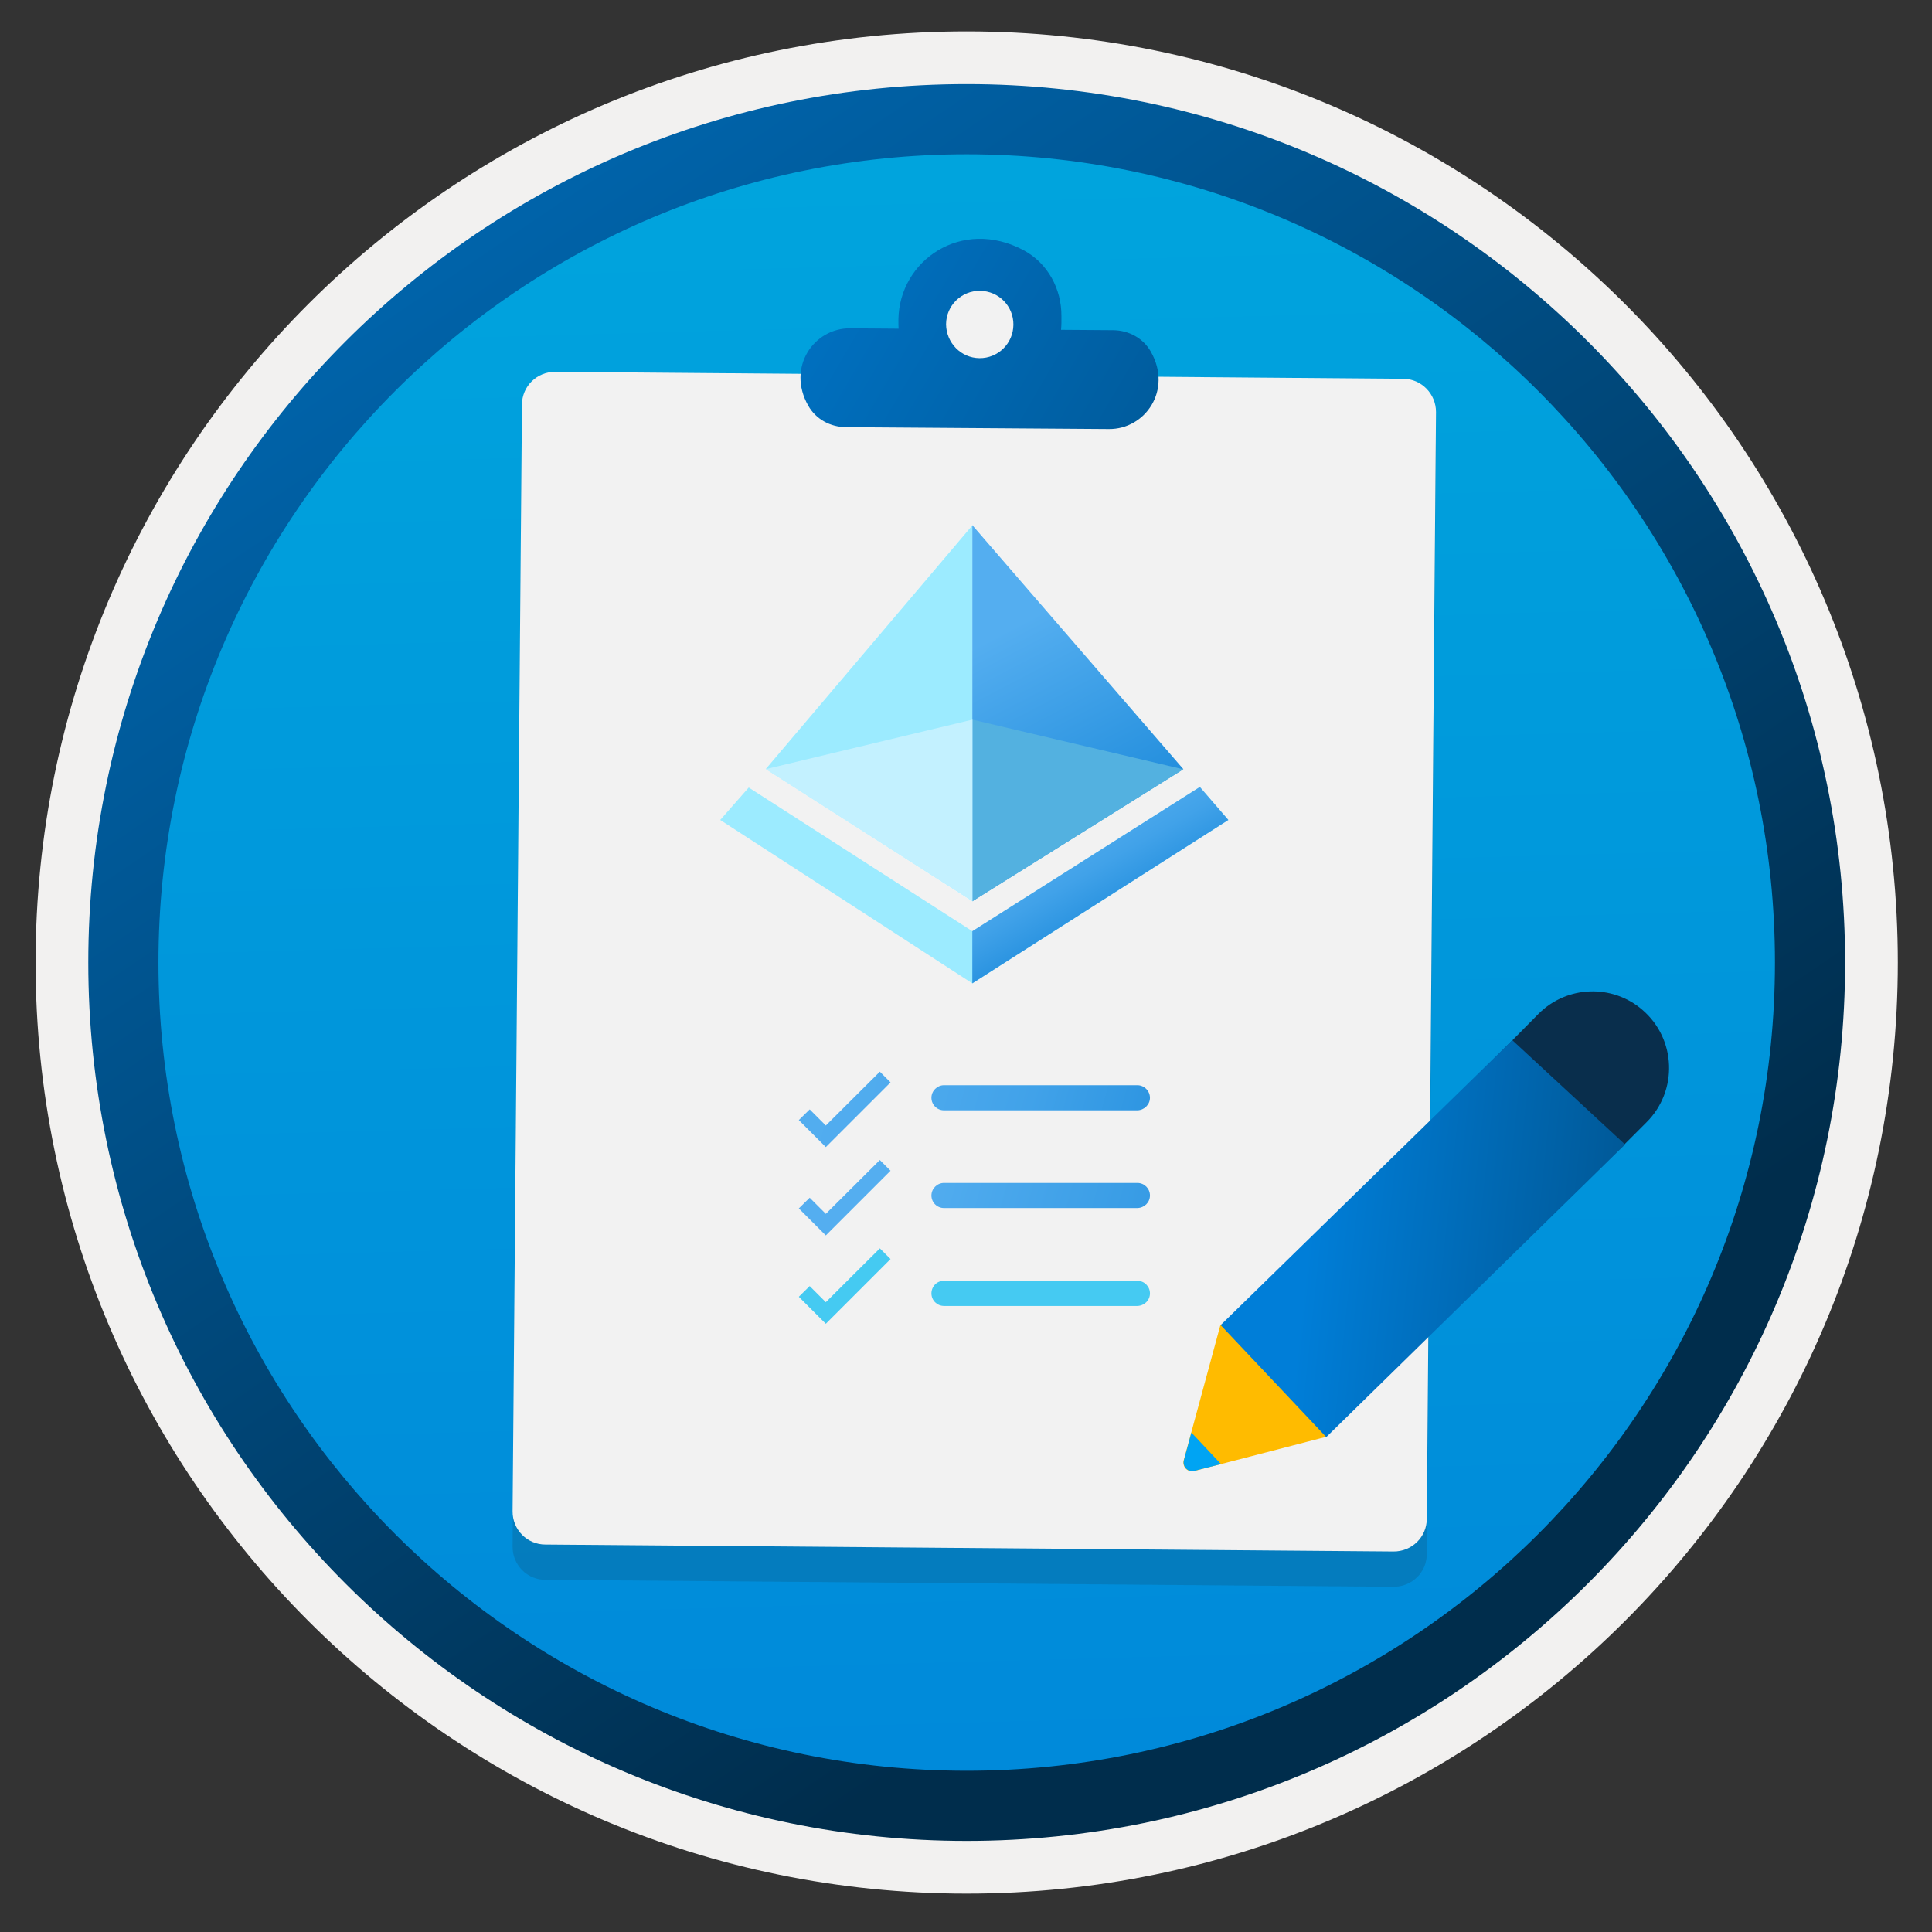 <svg width="103" height="103" viewBox="0 0 103 103" fill="none" xmlns="http://www.w3.org/2000/svg">
<rect x="0" y="0" width="103" height="103" fill="#333333" stroke="none"/>
<path d="M51.537 98.124C25.687 98.124 4.727 77.174 4.727 51.314C4.727 25.454 25.687 4.504 51.537 4.504C77.387 4.504 98.347 25.464 98.347 51.314C98.347 77.164 77.387 98.124 51.537 98.124Z" fill="url(#paint0_linear)"/>
<path fill-rule="evenodd" clip-rule="evenodd" d="M97.437 51.314C97.437 76.664 76.887 97.214 51.537 97.214C26.187 97.214 5.637 76.664 5.637 51.314C5.637 25.964 26.187 5.414 51.537 5.414C76.887 5.414 97.437 25.964 97.437 51.314ZM51.537 1.674C78.957 1.674 101.177 23.894 101.177 51.314C101.177 78.734 78.947 100.954 51.537 100.954C24.117 100.954 1.897 78.724 1.897 51.314C1.897 23.894 24.117 1.674 51.537 1.674Z" fill="#F2F1F0"/>
<path fill-rule="evenodd" clip-rule="evenodd" d="M94.627 51.314C94.627 75.114 75.337 94.404 51.537 94.404C27.737 94.404 8.447 75.114 8.447 51.314C8.447 27.514 27.737 8.224 51.537 8.224C75.337 8.224 94.627 27.514 94.627 51.314ZM51.537 4.484C77.397 4.484 98.367 25.454 98.367 51.314C98.367 77.174 77.397 98.144 51.537 98.144C25.677 98.144 4.707 77.174 4.707 51.314C4.707 25.454 25.667 4.484 51.537 4.484Z" fill="url(#paint1_linear)"/>
<path opacity="0.15" d="M74.807 22.064L29.597 21.694C28.617 21.684 27.817 22.464 27.817 23.444L27.327 82.444C27.317 83.424 28.097 84.224 29.077 84.224L74.287 84.594C75.267 84.604 76.067 83.824 76.067 82.844L76.557 23.844C76.547 22.874 75.767 22.074 74.807 22.064Z" fill="#1F1D20"/>
<path d="M74.817 20.194L29.607 19.824C28.627 19.814 27.827 20.594 27.827 21.574L27.327 80.564C27.317 81.544 28.097 82.344 29.077 82.344L74.287 82.714C75.267 82.724 76.067 81.944 76.067 80.964L76.557 21.964C76.557 21.004 75.787 20.204 74.817 20.194Z" fill="#F2F2F2"/>
<path fill-rule="evenodd" clip-rule="evenodd" d="M54.577 13.344C55.857 14.034 56.597 15.404 56.587 16.854V17.204C56.587 17.334 56.577 17.454 56.567 17.584L59.347 17.604C60.177 17.614 60.947 18.024 61.357 18.754C62.517 20.804 61.047 22.894 59.117 22.874L45.097 22.774C44.267 22.764 43.497 22.354 43.087 21.624C41.927 19.574 43.397 17.484 45.327 17.504L47.907 17.524C47.897 17.404 47.897 17.274 47.897 17.144V17.034C47.937 13.894 51.267 11.574 54.577 13.344Z" fill="url(#paint2_linear)"/>
<path d="M52.217 19.095C53.207 19.105 54.017 18.314 54.027 17.314C54.037 16.325 53.247 15.514 52.247 15.505C51.257 15.495 50.447 16.285 50.437 17.285C50.447 18.274 51.227 19.084 52.217 19.095Z" fill="#F2F2F2"/>
<path d="M39.917 41.985L51.837 49.645L63.967 41.955L65.487 43.715L51.837 52.425L38.397 43.715L39.917 41.985Z" fill="#9CEBFF"/>
<path d="M40.827 40.995L51.847 27.995L63.087 41.015L51.837 48.055L40.827 40.995Z" fill="white"/>
<path d="M51.847 27.995V48.045L40.827 40.995L51.847 27.995Z" fill="#9CEBFF"/>
<path d="M51.837 27.995V48.045L63.087 41.005L51.837 27.995Z" fill="url(#paint3_linear)"/>
<path d="M51.837 38.365L63.087 41.015L51.837 48.055V38.365Z" fill="#53B1E0"/>
<path d="M51.847 48.055L40.827 41.005L51.847 38.365V48.055Z" fill="#C3F1FF"/>
<path d="M51.837 52.425L65.487 43.715L63.967 41.955L51.837 49.645V52.425Z" fill="url(#paint4_linear)"/>
<path d="M47.477 57.704L46.907 57.134L44.027 60.004L43.167 59.144L42.587 59.714L44.027 61.154L47.477 57.704Z" fill="url(#paint5_linear)"/>
<path d="M47.477 62.414L46.907 61.844L44.027 64.714L43.167 63.854L42.587 64.424L44.027 65.864L47.477 62.414Z" fill="url(#paint6_linear)"/>
<path d="M47.477 67.124L46.907 66.554L44.027 69.424L43.167 68.564L42.587 69.134L44.027 70.574L47.477 67.124Z" fill="#45CAF2"/>
<path d="M61.307 58.525C61.307 58.164 61.007 57.855 60.637 57.855H50.327C49.967 57.855 49.657 58.154 49.657 58.525C49.657 58.895 49.957 59.194 50.327 59.194H60.637C61.007 59.184 61.307 58.885 61.307 58.525Z" fill="url(#paint7_linear)"/>
<path d="M61.307 63.734C61.307 63.364 61.007 63.065 60.637 63.065H50.327C49.967 63.065 49.657 63.364 49.657 63.734C49.657 64.105 49.957 64.404 50.327 64.404H60.637C61.007 64.394 61.307 64.105 61.307 63.734Z" fill="url(#paint8_linear)"/>
<path d="M61.307 68.954C61.307 68.584 61.007 68.284 60.637 68.284H50.327C49.967 68.274 49.657 68.574 49.657 68.954C49.657 69.324 49.957 69.624 50.327 69.624H60.637C61.007 69.614 61.307 69.324 61.307 68.954Z" fill="#45CAF2"/>
<path d="M65.057 70.664C65.057 70.664 78.327 59.674 79.937 61.064C81.747 62.614 70.687 76.604 70.687 76.604L63.667 78.424C63.327 78.514 63.017 78.204 63.107 77.854L65.057 70.664Z" fill="#FFBB00"/>
<path d="M75.127 61.025L82.037 54.035C83.547 52.535 85.957 52.455 87.557 53.835C89.367 55.385 89.467 58.155 87.777 59.835L86.387 61.225L75.127 61.025Z" fill="#092E4C"/>
<path d="M65.076 70.645L80.626 55.455L86.636 61.015L70.707 76.615L65.076 70.645Z" fill="url(#paint9_linear)"/>
<path d="M65.097 78.055L63.677 78.415C63.337 78.504 63.027 78.195 63.117 77.844L63.517 76.374L65.097 78.055Z" fill="#00A4F3"/>
<defs>
<linearGradient id="paint0_linear" x1="49.767" y1="-13.476" x2="53.749" y2="132.295" gradientUnits="userSpaceOnUse">
<stop stop-color="#00ABDE"/>
<stop offset="1" stop-color="#007ED8"/>
</linearGradient>
<linearGradient id="paint1_linear" x1="2.97" y1="-20.311" x2="98.498" y2="120.571" gradientUnits="userSpaceOnUse">
<stop stop-color="#007ED8"/>
<stop offset="0.707" stop-color="#002D4C"/>
</linearGradient>
<linearGradient id="paint2_linear" x1="33.795" y1="8.844" x2="122.346" y2="60.727" gradientUnits="userSpaceOnUse">
<stop stop-color="#007ED8"/>
<stop offset="0.707" stop-color="#002D4C"/>
</linearGradient>
<linearGradient id="paint3_linear" x1="58.339" y1="46.204" x2="51.473" y2="33.073" gradientUnits="userSpaceOnUse">
<stop stop-color="#1988D9"/>
<stop offset="0.9" stop-color="#54AEF0"/>
</linearGradient>
<linearGradient id="paint4_linear" x1="55.399" y1="42.374" x2="60.147" y2="50.645" gradientUnits="userSpaceOnUse">
<stop offset="0.1" stop-color="#54AEF0"/>
<stop offset="0.29" stop-color="#4FABEE"/>
<stop offset="0.51" stop-color="#41A2E9"/>
<stop offset="0.74" stop-color="#2A93E0"/>
<stop offset="0.88" stop-color="#1988D9"/>
</linearGradient>
<linearGradient id="paint5_linear" x1="38.147" y1="57.133" x2="69.598" y2="65.764" gradientUnits="userSpaceOnUse">
<stop offset="0.1" stop-color="#54AEF0"/>
<stop offset="0.29" stop-color="#4FABEE"/>
<stop offset="0.51" stop-color="#41A2E9"/>
<stop offset="0.74" stop-color="#2A93E0"/>
<stop offset="0.88" stop-color="#1988D9"/>
</linearGradient>
<linearGradient id="paint6_linear" x1="72.602" y1="71.29" x2="45.393" y2="63.829" gradientUnits="userSpaceOnUse">
<stop stop-color="#1988D9"/>
<stop offset="0.9" stop-color="#54AEF0"/>
</linearGradient>
<linearGradient id="paint7_linear" x1="39.007" y1="53.999" x2="70.458" y2="62.63" gradientUnits="userSpaceOnUse">
<stop offset="0.1" stop-color="#54AEF0"/>
<stop offset="0.29" stop-color="#4FABEE"/>
<stop offset="0.51" stop-color="#41A2E9"/>
<stop offset="0.74" stop-color="#2A93E0"/>
<stop offset="0.88" stop-color="#1988D9"/>
</linearGradient>
<linearGradient id="paint8_linear" x1="73.331" y1="68.631" x2="46.122" y2="61.17" gradientUnits="userSpaceOnUse">
<stop stop-color="#1988D9"/>
<stop offset="0.9" stop-color="#54AEF0"/>
</linearGradient>
<linearGradient id="paint9_linear" x1="69.813" y1="65.418" x2="119.921" y2="70.673" gradientUnits="userSpaceOnUse">
<stop stop-color="#007ED8"/>
<stop offset="0.707" stop-color="#002D4C"/>
</linearGradient>
</defs>
</svg>
